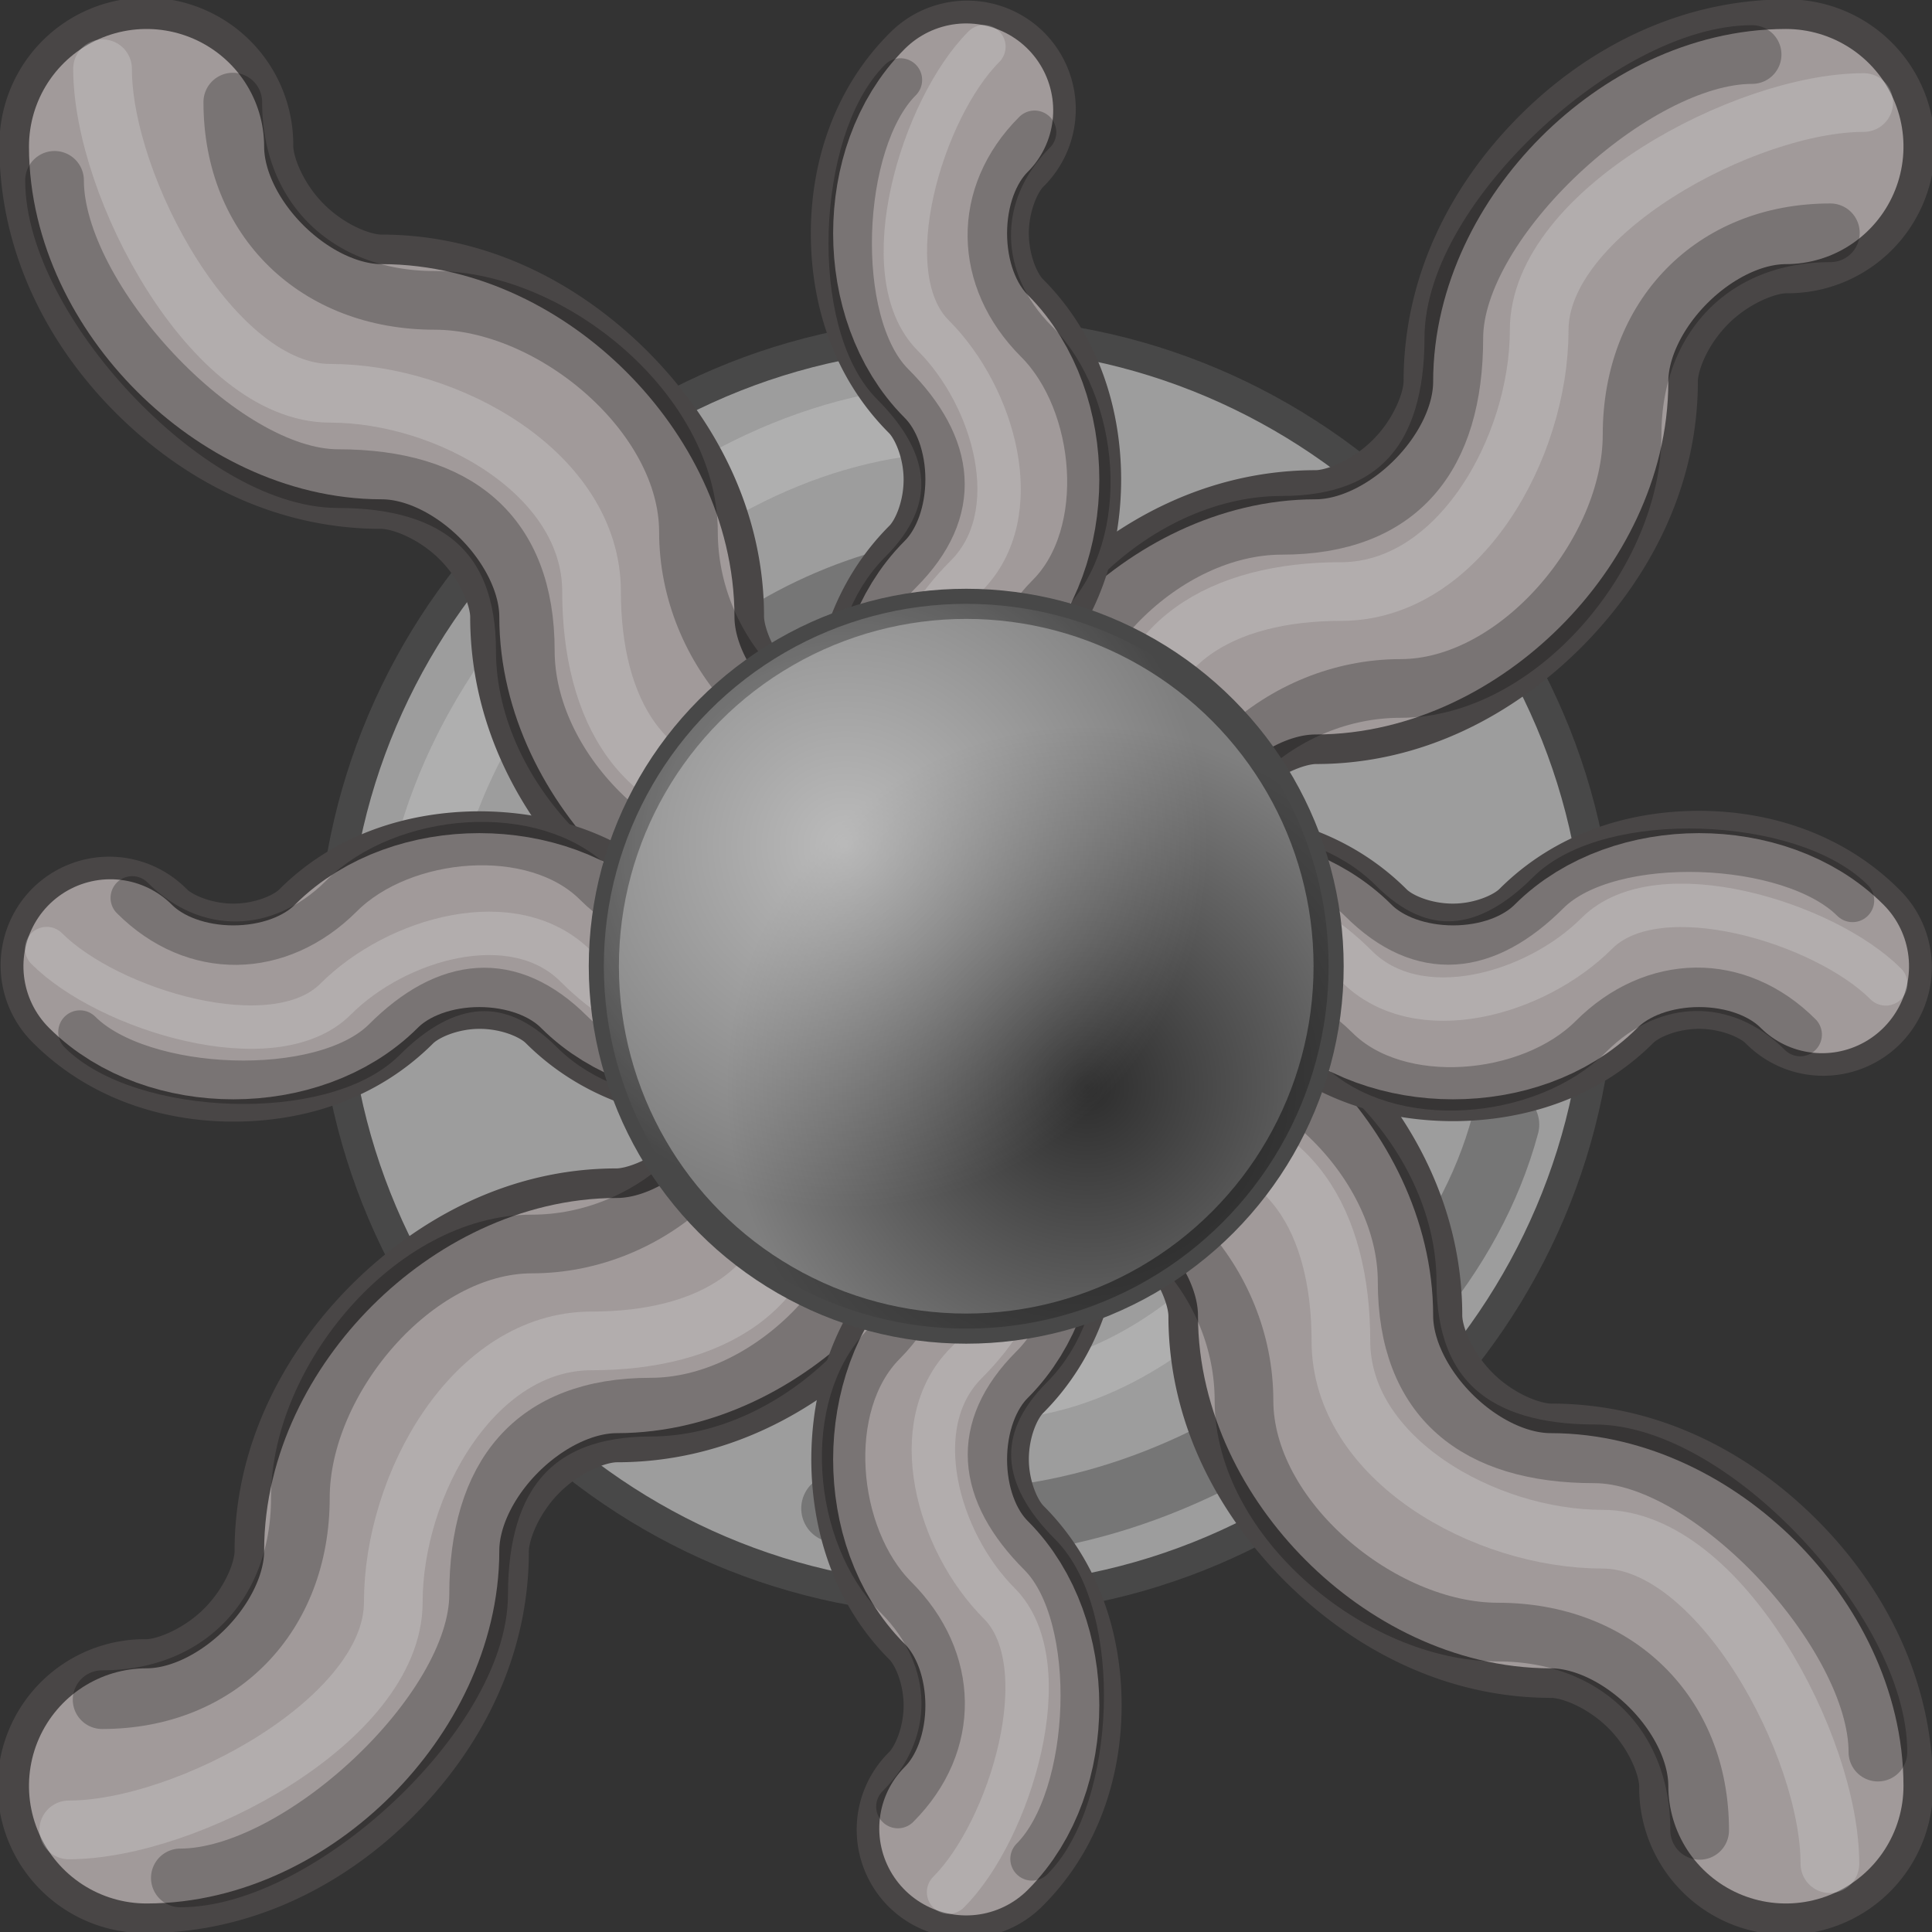 <?xml version="1.0" encoding="UTF-8" standalone="no"?>
<!-- Created with Inkscape (http://www.inkscape.org/) -->

<svg
   xmlns:dc="http://purl.org/dc/elements/1.1/"
   xmlns:cc="http://creativecommons.org/ns#"
   xmlns:rdf="http://www.w3.org/1999/02/22-rdf-syntax-ns#"
   xmlns:svg="http://www.w3.org/2000/svg"
   xmlns="http://www.w3.org/2000/svg"
   xmlns:xlink="http://www.w3.org/1999/xlink"
   xmlns:sodipodi="http://sodipodi.sourceforge.net/DTD/sodipodi-0.dtd"
   xmlns:inkscape="http://www.inkscape.org/namespaces/inkscape"
   width="16"
   height="16"
   viewBox="0 0 4.233 4.233"
   version="1.1"
   id="svg8"
   inkscape:version="0.92.2 (5c3e80d, 2017-08-06)"
   sodipodi:docname="leaves_oak.svg">
  <rect x="0" y="0" width="4.233" height="4.233" fill="#333333" stroke="none"/>
  <defs
     id="defs2">
    <linearGradient
       inkscape:collect="always"
       id="linearGradient2583">
      <stop
         style="stop-color:#ffffff;stop-opacity:0.472"
         offset="0"
         id="stop2579" />
      <stop
         style="stop-color:#ffffff;stop-opacity:0;"
         offset="1"
         id="stop2581" />
    </linearGradient>
    <linearGradient
       inkscape:collect="always"
       id="hole">
      <stop
         style="stop-color:#000000;stop-opacity:0.646"
         offset="0"
         id="stop2561" />
      <stop
         style="stop-color:#000000;stop-opacity:0;"
         offset="1"
         id="stop2563" />
    </linearGradient>
    <radialGradient
       inkscape:collect="always"
       xlink:href="#hole"
       id="radialGradient2567"
       cx="7.673"
       cy="2.381"
       fx="7.673"
       fy="2.381"
       r="0.794"
       gradientUnits="userSpaceOnUse"
       gradientTransform="translate(-5.292)" />
    <radialGradient
       inkscape:collect="always"
       xlink:href="#linearGradient2583"
       id="radialGradient2585"
       cx="1.852"
       cy="1.852"
       fx="1.852"
       fy="1.852"
       r="0.794"
       gradientUnits="userSpaceOnUse" />
  </defs>
  <sodipodi:namedview
     id="base"
     pagecolor="#ffffff"
     bordercolor="#666666"
     borderopacity="1.0"
     inkscape:pageopacity="0.0"
     inkscape:pageshadow="2"
     inkscape:zoom="22.4"
     inkscape:cx="2.9886872"
     inkscape:cy="10.60935"
     inkscape:document-units="px"
     inkscape:current-layer="layer2"
     showgrid="true"
     units="px"
     inkscape:window-width="1680"
     inkscape:window-height="987"
     inkscape:window-x="-8"
     inkscape:window-y="-8"
     inkscape:window-maximized="1"
     inkscape:snap-bbox="true"
     inkscape:bbox-nodes="true"
     inkscape:snap-global="true">
    <inkscape:grid
       type="xygrid"
       id="grid4485"
       empspacing="4"
       color="#8484ba"
       opacity="0.125" />
  </sodipodi:namedview>
  <g
     inkscape:groupmode="layer"
     id="layer4"
     inkscape:label="Ref"
     style="display:none" />
  <g
     inkscape:label="BG"
     inkscape:groupmode="layer"
     id="layer1"
     transform="translate(0,-292.767)" />
  <g
     inkscape:groupmode="layer"
     id="layer2"
     inkscape:label="Main">
    <path
       style="color:#000000;font-style:normal;font-variant:normal;font-weight:normal;font-stretch:normal;font-size:medium;line-height:normal;font-family:sans-serif;font-variant-ligatures:normal;font-variant-position:normal;font-variant-caps:normal;font-variant-numeric:normal;font-variant-alternates:normal;font-feature-settings:normal;text-indent:0;text-align:start;text-decoration:none;text-decoration-line:none;text-decoration-style:solid;text-decoration-color:#000000;letter-spacing:normal;word-spacing:normal;text-transform:none;writing-mode:lr-tb;direction:ltr;text-orientation:mixed;dominant-baseline:auto;baseline-shift:baseline;text-anchor:start;white-space:normal;shape-padding:0;clip-rule:nonzero;display:inline;overflow:visible;visibility:visible;opacity:1;isolation:auto;mix-blend-mode:normal;color-interpolation:sRGB;color-interpolation-filters:linearRGB;solid-color:#000000;solid-opacity:1;vector-effect:none;fill:#9d9d9d;fill-opacity:1;fill-rule:nonzero;stroke:#484848;stroke-width:0.066;stroke-linecap:round;stroke-linejoin:bevel;stroke-miterlimit:4;stroke-dasharray:none;stroke-dashoffset:0;stroke-opacity:1;color-rendering:auto;image-rendering:auto;shape-rendering:auto;text-rendering:auto;enable-background:accumulate"
       d="m 2.117,0.729 c -0.763,0 -1.389,0.625 -1.389,1.389 0,0.763 0.625,1.389 1.389,1.389 0.763,0 1.389,-0.625 1.389,-1.389 0,-0.763 -0.625,-1.389 -1.389,-1.389 z m 0,0.66 c 0.406,0 0.727,0.323 0.727,0.729 0,0.406 -0.321,0.727 -0.727,0.727 -0.406,0 -0.729,-0.321 -0.729,-0.727 0,-0.406 0.323,-0.729 0.729,-0.729 z"
       id="path6502"
       inkscape:connector-curvature="0" />
    <path
       inkscape:connector-curvature="0"
       id="path2555"
       d="M 1.83,3.305 C 2.41,3.46 3.143,3.04 3.298,2.464"
       style="opacity:1;fill:none;fill-opacity:0.524;stroke:#000000;stroke-width:0.149;stroke-linecap:round;stroke-linejoin:bevel;stroke-miterlimit:4;stroke-dasharray:none;stroke-opacity:0.247" />
    <use
       x="0"
       y="0"
       xlink:href="#path2549"
       id="use2551"
       transform="matrix(-0.674,0,0,-0.749,3.584,3.742)"
       width="100%"
       height="100%" />
    <path
       style="opacity:1;fill:none;fill-opacity:0.524;stroke:#000000;stroke-width:0.109;stroke-linecap:round;stroke-linejoin:bevel;stroke-miterlimit:4;stroke-dasharray:none;stroke-opacity:0.247"
       d="M 2.373,1.248 C 1.943,1.136 1.398,1.439 1.283,1.853"
       id="path2557"
       inkscape:connector-curvature="0" />
    <path
       style="opacity:1;fill:none;fill-opacity:0.524;stroke:#e8e8e8;stroke-width:0.149;stroke-linecap:round;stroke-linejoin:bevel;stroke-miterlimit:4;stroke-dasharray:none;stroke-opacity:0.247"
       d="m 2.108,0.917 c -0.6,0 -1.2,0.596 -1.2,1.191"
       id="path2549"
       inkscape:connector-curvature="0" />
    <g
       id="tentacle1"
       inkscape:label="#tentacle1"
       transform="matrix(0.974,0,0,0.974,0.063,0.063)">
      <path
         style="color:#000000;font-style:normal;font-variant:normal;font-weight:normal;font-stretch:normal;font-size:medium;line-height:normal;font-family:sans-serif;font-variant-ligatures:normal;font-variant-position:normal;font-variant-caps:normal;font-variant-numeric:normal;font-variant-alternates:normal;font-feature-settings:normal;text-indent:0;text-align:start;text-decoration:none;text-decoration-line:none;text-decoration-style:solid;text-decoration-color:#000000;letter-spacing:normal;word-spacing:normal;text-transform:none;writing-mode:lr-tb;direction:ltr;text-orientation:mixed;dominant-baseline:auto;baseline-shift:baseline;text-anchor:start;white-space:normal;shape-padding:0;clip-rule:nonzero;display:inline;overflow:visible;visibility:visible;opacity:1;isolation:auto;mix-blend-mode:normal;color-interpolation:sRGB;color-interpolation-filters:linearRGB;solid-color:#000000;solid-opacity:1;vector-effect:none;fill:none;fill-opacity:1;fill-rule:nonzero;stroke:#494646;stroke-width:0.132;stroke-linecap:round;stroke-linejoin:bevel;stroke-miterlimit:4;stroke-dasharray:none;stroke-dashoffset:0;stroke-opacity:1;color-rendering:auto;image-rendering:auto;shape-rendering:auto;text-rendering:auto;enable-background:accumulate"
         d="M 0.26,-0.004 A 0.265,0.265 0 0 0 0,0.264 c 0,0.22 0.101,0.412 0.242,0.553 0.141,0.141 0.33,0.242 0.551,0.242 0.044,0 0.12,0.03 0.178,0.088 0.058,0.058 0.088,0.132 0.088,0.176 -10e-8,0.22 0.101,0.41 0.242,0.551 0.141,0.141 0.33,0.244 0.551,0.244 a 0.265,0.265 0 1 0 0.529,0 c 0,0 0.004,-0.123 -0.061,-0.252 C 2.256,1.736 2.072,1.588 1.852,1.588 1.807,1.588 1.733,1.558 1.676,1.5 1.618,1.442 1.588,1.366 1.588,1.322 1.588,1.102 1.485,0.912 1.344,0.771 1.203,0.631 1.013,0.529 0.793,0.529 c -0.044,0 -0.118,-0.03 -0.176,-0.088 C 0.56,0.384 0.529,0.308 0.529,0.264 A 0.265,0.265 0 0 0 0.26,-0.004 Z"
         id="path2541"
         inkscape:connector-curvature="0" />
      <path
         sodipodi:nodetypes="czszc"
         inkscape:connector-curvature="0"
         id="path6504"
         d="m 0.265,0.265 c 0,0.265 0.265,0.529 0.529,0.529 0.265,0 0.529,0.265 0.529,0.529 0,0.265 0.265,0.529 0.529,0.529 0.265,0 0.265,0.265 0.265,0.265"
         style="opacity:1;fill:#7f7f7f;fill-opacity:1;stroke:#a19a9a;stroke-width:0.529;stroke-linecap:round;stroke-linejoin:bevel;stroke-miterlimit:4;stroke-dasharray:none;stroke-opacity:1" />
      <path
         style="opacity:1;fill:none;fill-opacity:0.484;stroke:#000000;stroke-width:0.132;stroke-linecap:round;stroke-linejoin:bevel;stroke-miterlimit:4;stroke-dasharray:none;stroke-opacity:0.247"
         d="m 0.058,0.341 c 0,0.265 0.373,0.671 0.638,0.671 0.265,0 0.421,0.123 0.421,0.387 0,0.265 0.265,0.529 0.529,0.529 0.265,0 0.265,0.265 0.265,0.265"
         id="path6527"
         inkscape:connector-curvature="0"
         sodipodi:nodetypes="czszc" />
      <path
         sodipodi:nodetypes="czszc"
         inkscape:connector-curvature="0"
         id="path6529"
         d="m 0.459,0.165 c 0,0.265 0.189,0.446 0.454,0.446 0.265,0 0.571,0.256 0.571,0.521 0,0.265 0.214,0.504 0.479,0.504 0.265,0 0.265,0.265 0.265,0.265"
         style="opacity:1;fill:none;fill-opacity:0.484;stroke:#000000;stroke-width:0.132;stroke-linecap:round;stroke-linejoin:bevel;stroke-miterlimit:4;stroke-dasharray:none;stroke-opacity:0.247" />
      <path
         style="opacity:1;fill:none;fill-opacity:0.484;stroke:#e8e8e8;stroke-width:0.132;stroke-linecap:round;stroke-linejoin:bevel;stroke-miterlimit:4;stroke-dasharray:none;stroke-opacity:0.247"
         d="m 0.166,0.09 c 0,0.265 0.248,0.73 0.512,0.73 0.265,0 0.588,0.181 0.588,0.446 0,0.265 0.114,0.471 0.379,0.471 0.265,0 0.273,0.181 0.273,0.181"
         id="path6531"
         inkscape:connector-curvature="0"
         sodipodi:nodetypes="czszc" />
    </g>
    <use
       x="0"
       y="0"
       xlink:href="#tentacle1"
       id="use6513"
       transform="rotate(90,2.117,2.117)"
       width="100%"
       height="100%" />
    <use
       x="0"
       y="0"
       xlink:href="#tentacle1"
       id="use6515"
       transform="rotate(-180,2.117,2.117)"
       width="100%"
       height="100%" />
    <use
       x="0"
       y="0"
       xlink:href="#tentacle1"
       id="use6517"
       transform="rotate(-90,2.117,2.117)"
       width="100%"
       height="100%" />
    <use
       x="0"
       y="0"
       xlink:href="#tentacle1"
       id="use6519"
       transform="matrix(0.523,0.523,-0.523,0.523,2.117,-0.094)"
       width="100%"
       height="100%" />
    <use
       x="0"
       y="0"
       xlink:href="#use6519"
       id="use6521"
       transform="rotate(90,2.117,2.117)"
       width="100%"
       height="100%" />
    <use
       x="0"
       y="0"
       xlink:href="#use6519"
       id="use6525"
       transform="rotate(-90,2.117,2.117)"
       width="100%"
       height="100%" />
    <use
       x="0"
       y="0"
       xlink:href="#use6519"
       id="use2545"
       transform="rotate(180,2.117,2.124)"
       width="100%"
       height="100%" />
    <circle
       r="0.794"
       cy="2.117"
       cx="2.117"
       id="circle6506"
       style="opacity:1;fill:#7f7f7f;fill-opacity:1;stroke:none;stroke-width:0.066;stroke-linecap:round;stroke-linejoin:bevel;stroke-miterlimit:4;stroke-dasharray:none;stroke-opacity:1" />
    <circle
       style="opacity:1;fill:none;fill-opacity:1;stroke:#484848;stroke-width:0.066;stroke-linecap:round;stroke-linejoin:bevel;stroke-miterlimit:4;stroke-dasharray:none;stroke-opacity:1"
       id="circle2547"
       cx="2.117"
       cy="2.117"
       r="0.794" />
  </g>
  <g
     inkscape:groupmode="layer"
     id="layer3"
     inkscape:label="FG"
     sodipodi:insensitive="true">
    <circle
       style="opacity:1;fill:url(#radialGradient2567);fill-opacity:1;stroke:none;stroke-width:0.066;stroke-linecap:round;stroke-linejoin:bevel;stroke-miterlimit:4;stroke-dasharray:none;stroke-opacity:1"
       id="circle2559"
       cx="2.117"
       cy="2.117"
       r="0.794" />
    <circle
       r="0.794"
       cy="2.117"
       cx="2.117"
       id="circle2577"
       style="opacity:1;fill:url(#radialGradient2585);fill-opacity:1;stroke:none;stroke-width:0.066;stroke-linecap:round;stroke-linejoin:bevel;stroke-miterlimit:4;stroke-dasharray:none;stroke-opacity:1" />
  </g>
</svg>
